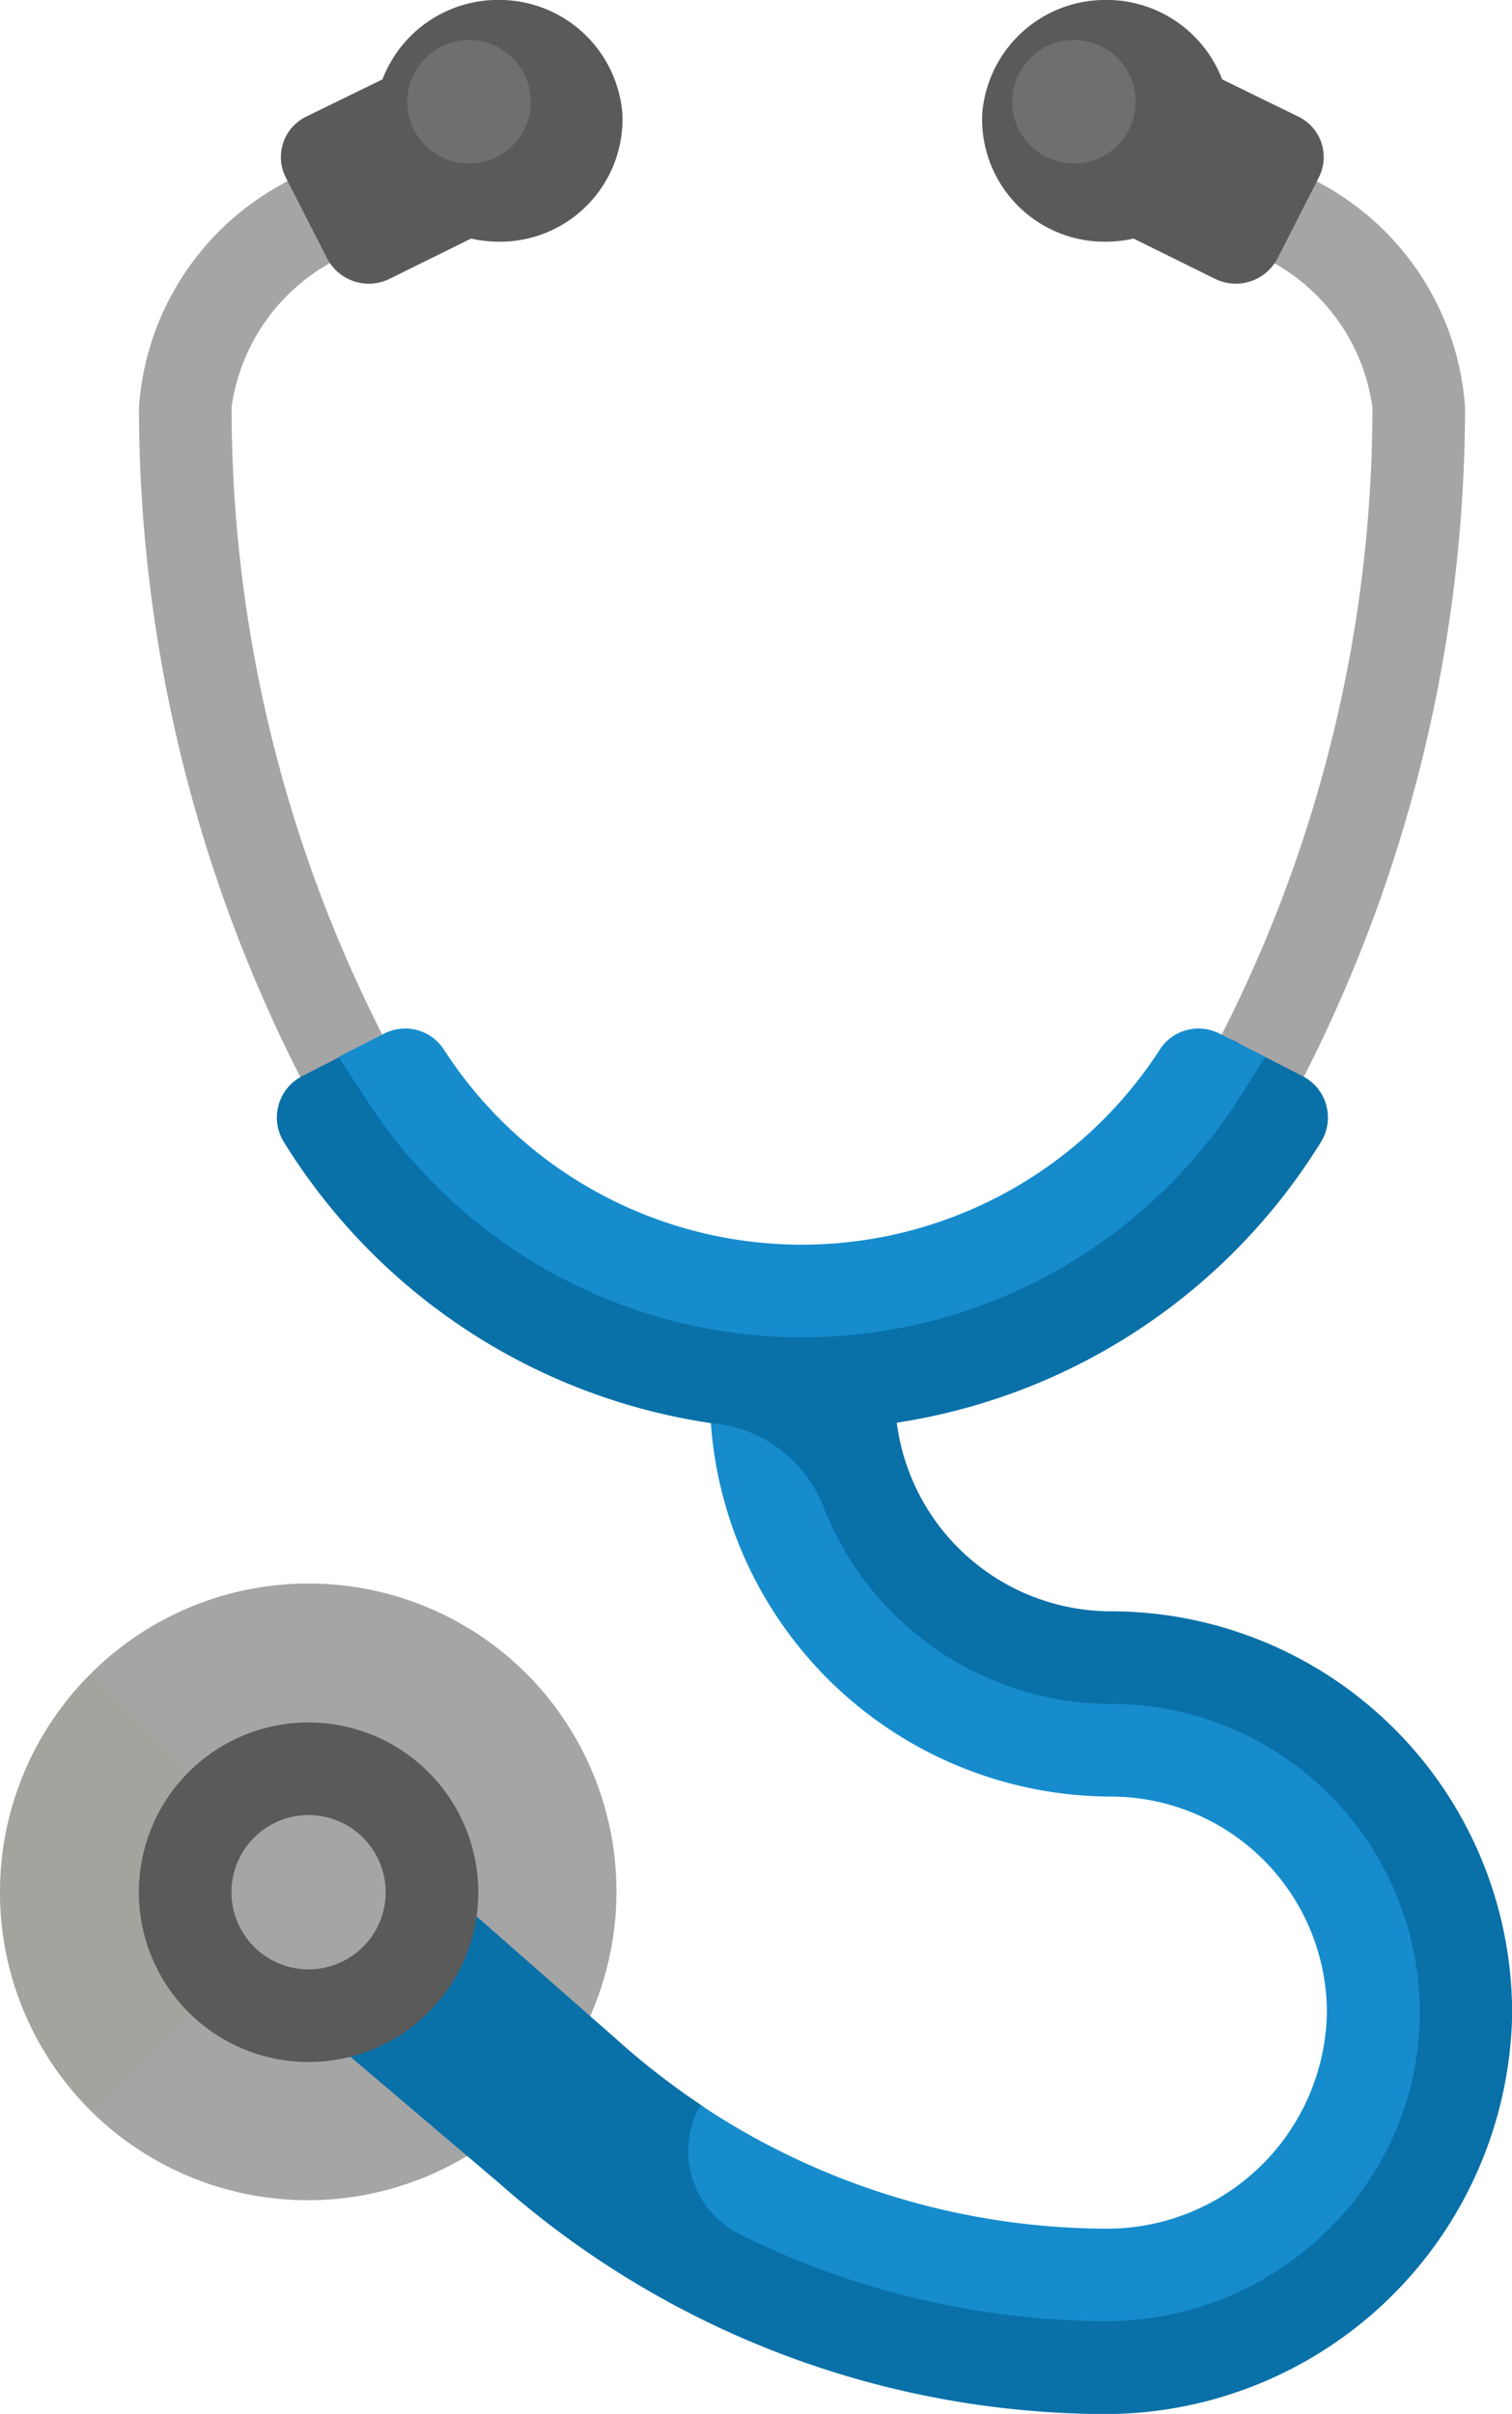<svg xmlns="http://www.w3.org/2000/svg" width="15.038" height="24" viewBox="0 0 15.038 24"><defs><style>.a{fill:#a5a5a5;}.b{fill:#a4a49e;}.c{fill:#0970a8;}.d{fill:#168ccd;}.e{fill:#5a5a5a;}.f{fill:#6f6f6f;}</style></defs><g transform="translate(-95.592 0)"><path class="a" d="M115.1,359.728a3.069,3.069,0,0,0,4.34-4.34l-3.413.957Z" transform="translate(-18.594 -338.73)"/><path class="a" d="M116.939,335.879a3.059,3.059,0,0,0-2.17.9l2.185,2.185,2.17-2.17A3.059,3.059,0,0,0,116.939,335.879Z" transform="translate(-18.278 -320.135)"/><g transform="translate(95.592 1.749)"><path class="b" d="M95.592,357.226a3.059,3.059,0,0,0,.915,2.185l2.17-2.17-2.185-2.185A3.059,3.059,0,0,0,95.592,357.226Z" transform="translate(-95.592 -340.162)"/><path class="a" d="M131.654,49.327a5.584,5.584,0,0,1-4.993-3.048,14.674,14.674,0,0,1-1.605-6.658,2.74,2.74,0,0,1,1.433-2.225.46.46,0,1,1,.51.766,1.953,1.953,0,0,0-1.022,1.458,13.75,13.75,0,0,0,1.5,6.238,4.693,4.693,0,0,0,8.347,0,13.75,13.75,0,0,0,1.5-6.238,1.953,1.953,0,0,0-1.022-1.458.46.46,0,1,1,.51-.766,2.741,2.741,0,0,1,1.433,2.225,14.674,14.674,0,0,1-1.605,6.658A5.585,5.585,0,0,1,131.654,49.327Z" transform="translate(-123.674 -37.319)"/></g><path class="c" d="M162.625,226.027a2.151,2.151,0,0,1-2.13-1.875,6.031,6.031,0,0,0,4.217-2.788.462.462,0,0,0-.179-.657l-.624-.319a.3.3,0,0,0-.477.292h0a4.752,4.752,0,0,1-7.751,0,.3.3,0,0,0-.477-.292l-.624.319a.462.462,0,0,0-.179.657,6.031,6.031,0,0,0,4.245,2.792l1.416,1.96a2.821,2.821,0,0,0,2.286,1.169h0a2.82,2.82,0,0,1,1.955.787h0a2.532,2.532,0,0,1,.777,1.825,2.574,2.574,0,0,1-1.146,2.141h0a2.365,2.365,0,0,1-1.528.387,7.832,7.832,0,0,1-3.863-1.493s0,.006,0,0a7.413,7.413,0,0,1-.86-.672l-1.626-1.427-1.258,1.4,1.747,1.484a9.136,9.136,0,0,0,5.96,2.291,4.051,4.051,0,0,0,4.109-3.955A3.994,3.994,0,0,0,162.625,226.027Z" transform="translate(-55.984 -210.007)"/><g transform="translate(98.967 10.228)"><path class="d" d="M167.87,218.91a5.158,5.158,0,0,0,8.673,0l.268-.422-.45-.23a.458.458,0,0,0-.6.158,4.237,4.237,0,0,1-7.118,0,.458.458,0,0,0-.6-.158l-.45.23Z" transform="translate(-167.602 -218.207)"/><path class="d" d="M245.807,304.648a3.079,3.079,0,0,1-2.857-1.954,1.313,1.313,0,0,0-1.122-.838,4,4,0,0,0,3.979,3.713,2.151,2.151,0,0,1,2.148,2.146,2.187,2.187,0,0,1-2.2,2.15,7.311,7.311,0,0,1-4.033-1.232l0,.008a.924.924,0,0,0,.393,1.28,8.251,8.251,0,0,0,3.636.864h.02a3.142,3.142,0,0,0,2.2-.912,3.025,3.025,0,0,0,.908-2.158A3.073,3.073,0,0,0,245.807,304.648Z" transform="translate(-238.133 -297.935)"/></g><path class="e" d="M126.743,365.342a1.688,1.688,0,1,0,1.688,1.688A1.69,1.69,0,0,0,126.743,365.342Z" transform="translate(-28.082 -348.217)"/><path class="a" d="M145.464,384.984a.767.767,0,1,0,.767.767A.768.768,0,0,0,145.464,384.984Z" transform="translate(-46.803 -366.938)"/><path class="e" d="M305.144,0a1.232,1.232,0,0,1,1.2.789l.755.369a.447.447,0,0,1,.207.606l-.413.808a.467.467,0,0,1-.62.2l-.81-.4a1.263,1.263,0,0,1-.274.031,1.218,1.218,0,0,1-1.231-1.272A1.228,1.228,0,0,1,305.144,0Z" transform="translate(-198.597 0)"/><circle class="f" cx="0.614" cy="0.614" r="0.614" transform="translate(105.659 0.398)"/><path class="e" d="M157.386,0a1.232,1.232,0,0,0-1.2.789l-.755.369a.447.447,0,0,0-.207.606l.413.808a.467.467,0,0,0,.62.2l.81-.4a1.263,1.263,0,0,0,.274.031,1.218,1.218,0,0,0,1.231-1.272A1.228,1.228,0,0,0,157.386,0Z" transform="translate(-56.79 0)"/><circle class="f" cx="0.614" cy="0.614" r="0.614" transform="translate(99.643 0.398)"/></g></svg>